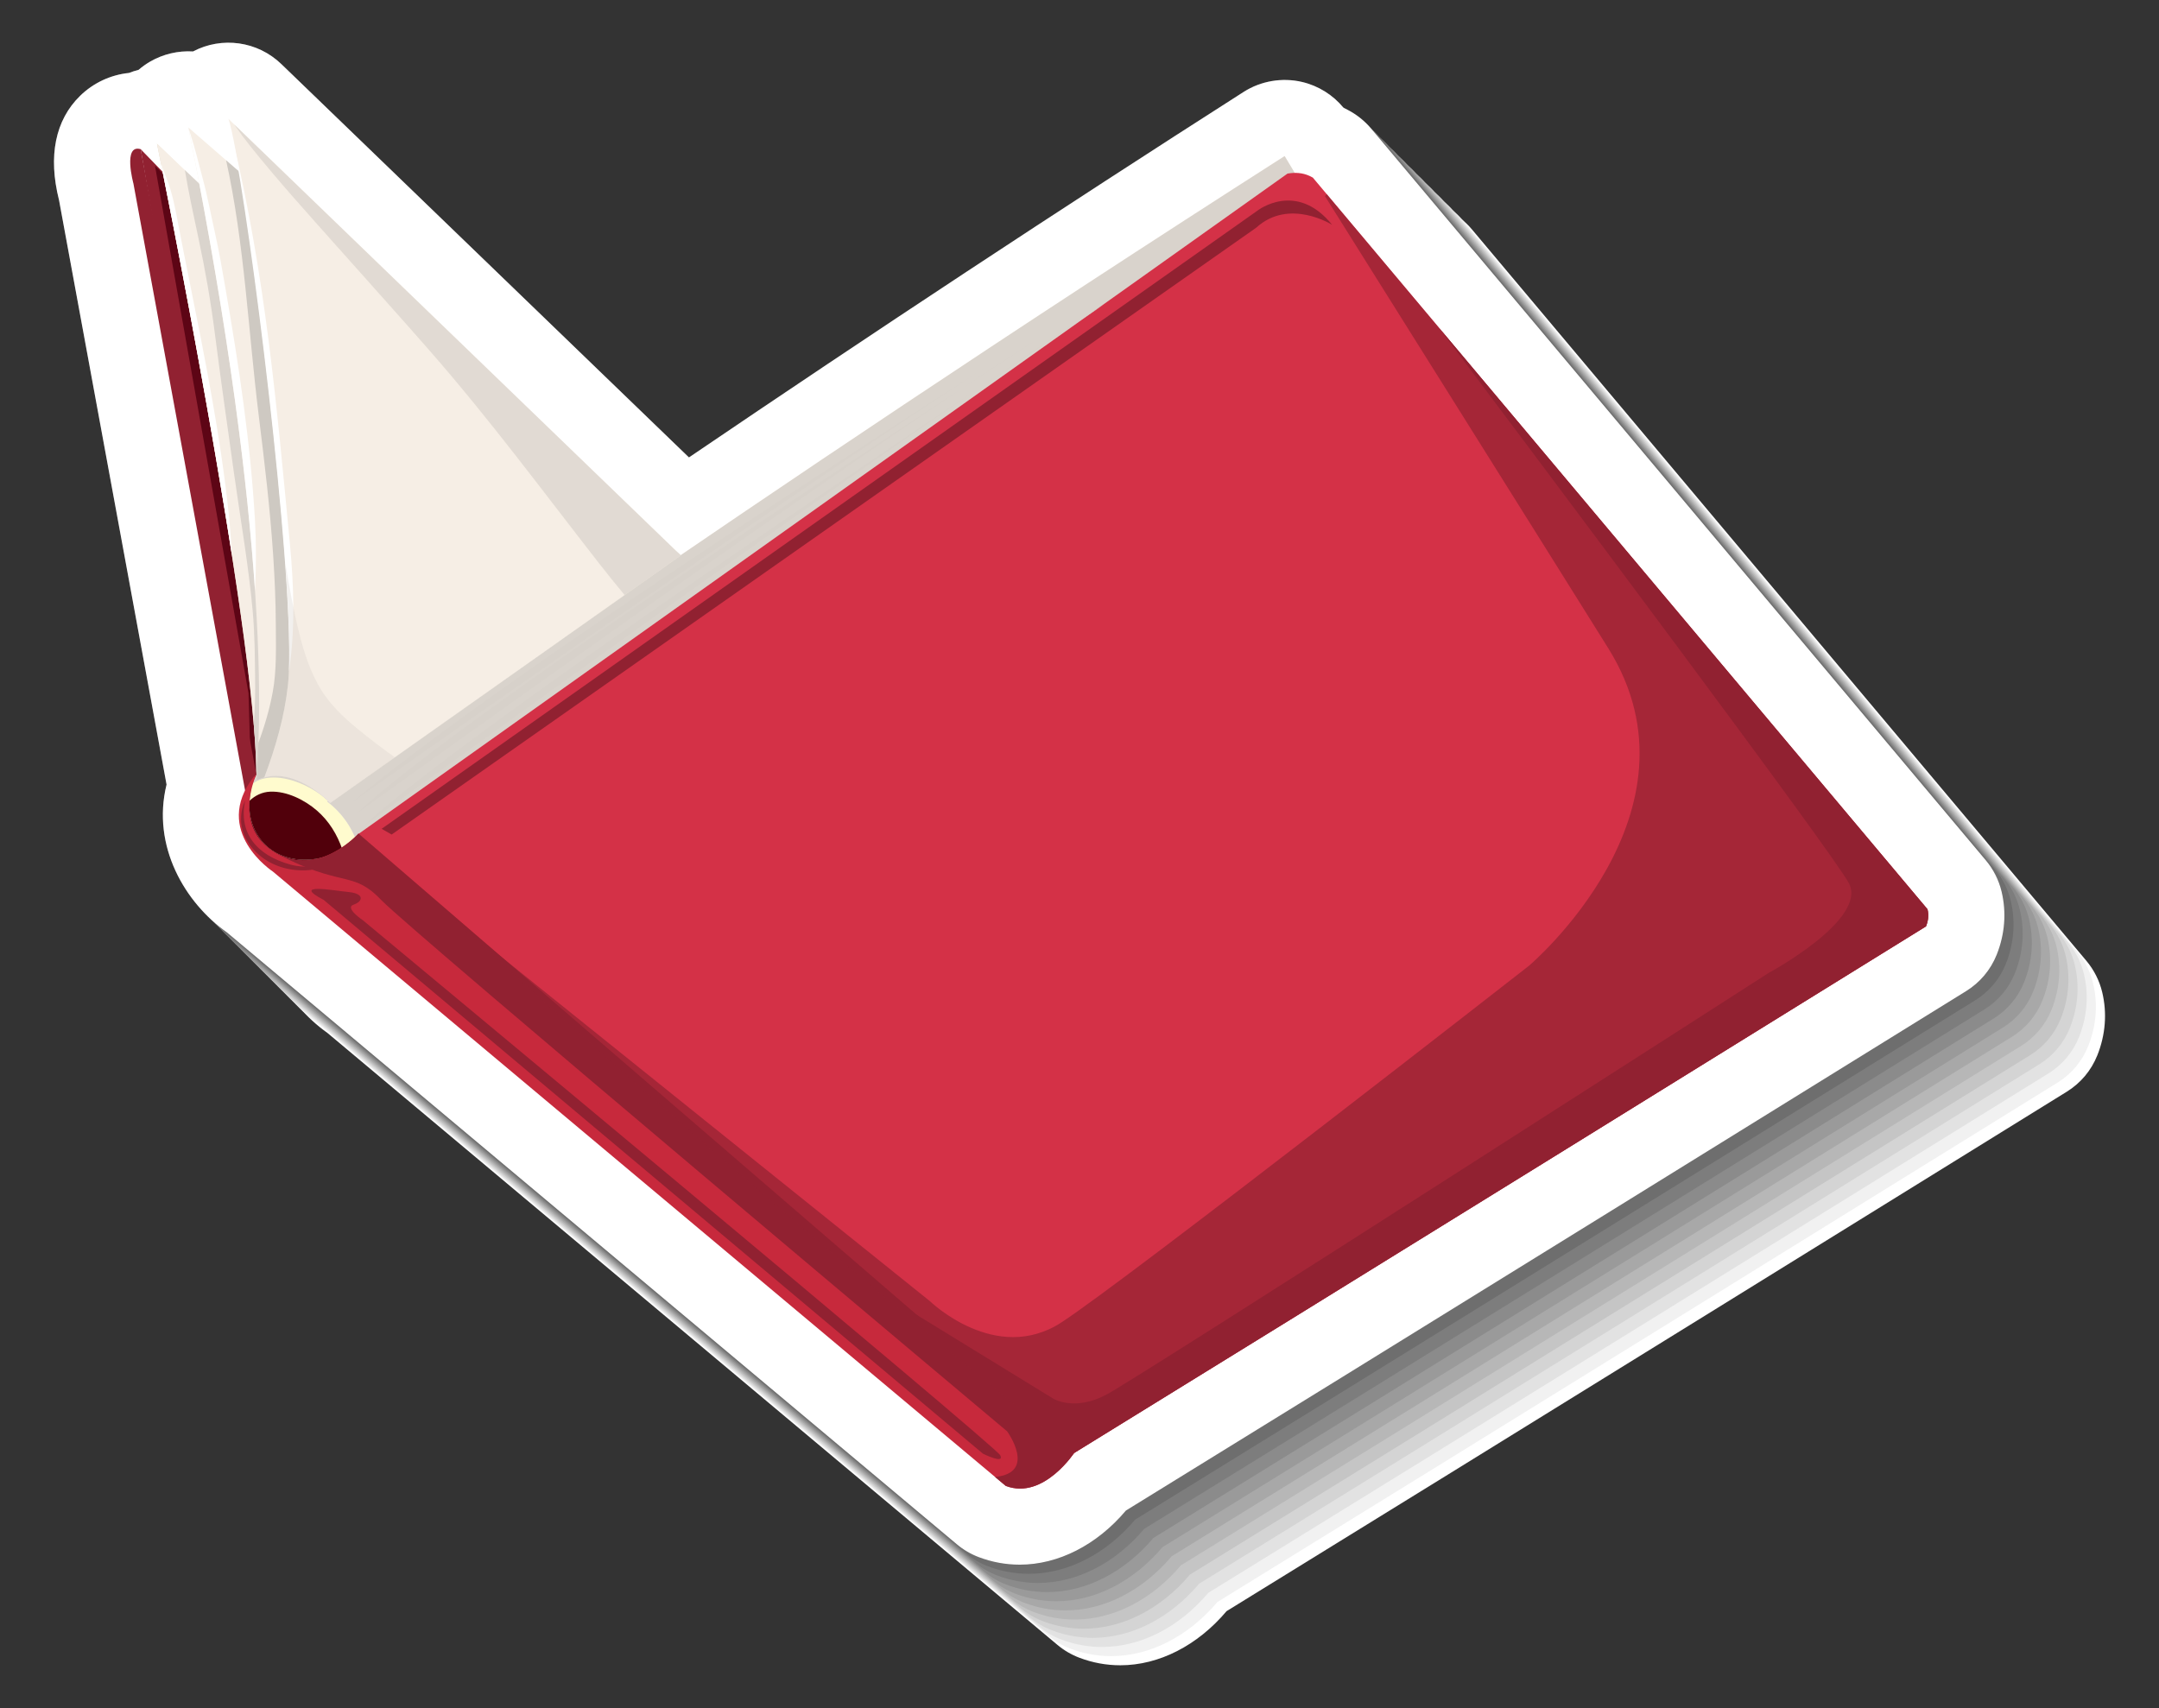<?xml version="1.0" encoding="utf-8"?>
<!-- Generator: Adobe Illustrator 27.5.0, SVG Export Plug-In . SVG Version: 6.00 Build 0)  -->
<svg version="1.1" id="Layer_1" xmlns="http://www.w3.org/2000/svg" xmlns:xlink="http://www.w3.org/1999/xlink" x="0px" y="0px"
	 viewBox="0 0 336.593 266.308" style="enable-background:new 0 0 336.593 266.308;" xml:space="preserve">
<rect x="0" y="0" width="336.593" height="266.308" fill="#333333" stroke="none"/>
<g>
	<g>
		<path style="fill:#FFFFFF;" d="M41.654,138.015c-2.374,9.659,2.936,18.477,9.383,23.031l113.82,95.425
			c1.018,0.853,2.162,1.525,3.403,1.998c2.061,0.784,4.214,1.182,6.401,1.182c6.018,0,12.033-3.07,16.564-8.439
			c36.356-22.376,121.38-75.039,130.981-80.986c2.168-1.342,3.816-3.303,4.768-5.671c1.283-3.197,1.547-6.611,0.761-9.87
			c-0.428-1.777-1.275-3.457-2.452-4.859L229.451,35.739c-1.001-1.192-2.274-2.207-3.651-2.918c-0.22-0.117-0.44-0.231-0.667-0.342
			c-1.646-2-3.915-3.415-6.45-4.012c-3.102-0.729-6.424-0.163-9.11,1.554c-28.475,18.194-57.559,37.363-86.477,56.991L59.554,25.681
			c-3.712-3.584-9.267-4.344-13.773-1.97c-2.324-0.141-4.675,0.412-6.694,1.586c-0.64,0.372-1.243,0.803-1.8,1.284
			c-0.507,0.127-1.006,0.287-1.492,0.479c-2.858,0.294-5.547,1.55-7.612,3.564c-3.886,3.791-5.023,9.416-3.29,16.273L41.654,138.015
			z"/>
		<path style="fill:#F1F1F1;" d="M40.228,136.589c-2.374,9.659,2.936,18.478,9.383,23.031l113.819,95.424
			c1.017,0.854,2.162,1.526,3.403,1.999c2.061,0.785,4.214,1.182,6.401,1.182c6.018,0,12.033-3.071,16.564-8.44
			c36.356-22.376,121.379-75.038,130.981-80.985c2.168-1.344,3.816-3.304,4.768-5.671c1.283-3.198,1.547-6.611,0.761-9.87
			c-0.428-1.778-1.275-3.458-2.452-4.859L228.024,34.313c-1.001-1.192-2.279-2.198-3.651-2.919c-0.22-0.116-0.44-0.232-0.667-0.342
			c-1.648-2-3.915-3.416-6.45-4.012c-3.102-0.729-6.424-0.164-9.111,1.553c-28.474,18.195-57.559,37.364-86.476,56.993
			L58.127,24.255c-3.711-3.584-9.267-4.344-13.772-1.971c-2.324-0.141-4.675,0.412-6.695,1.587c-0.639,0.372-1.242,0.802-1.8,1.284
			c-0.506,0.128-1.005,0.288-1.492,0.481c-2.858,0.293-5.547,1.549-7.612,3.563c-3.886,3.79-5.023,9.416-3.291,16.273
			L40.228,136.589z"/>
		<path style="fill:#E2E2E2;" d="M38.802,135.163c-2.374,9.659,2.936,18.478,9.383,23.031l113.82,95.424
			c1.017,0.854,2.162,1.526,3.403,1.998c2.061,0.785,4.214,1.182,6.401,1.182c6.017,0,12.033-3.07,16.563-8.44
			c36.356-22.376,121.379-75.038,130.981-80.985c2.168-1.344,3.816-3.304,4.768-5.671c1.283-3.198,1.546-6.611,0.761-9.871
			c-0.428-1.777-1.275-3.457-2.452-4.858L226.599,32.887c-1.001-1.192-2.279-2.197-3.651-2.918
			c-0.221-0.116-0.441-0.232-0.667-0.342c-1.648-2-3.915-3.415-6.45-4.012c-3.102-0.729-6.425-0.163-9.111,1.554
			c-28.474,18.195-57.559,37.363-86.476,56.992L56.7,22.829c-3.711-3.584-9.266-4.344-13.772-1.971
			c-2.323-0.14-4.675,0.412-6.694,1.587c-0.639,0.372-1.242,0.802-1.8,1.284c-0.506,0.126-1.006,0.288-1.492,0.479
			c-2.858,0.295-5.547,1.55-7.613,3.565c-3.886,3.79-5.022,9.415-3.29,16.273L38.802,135.163z"/>
		<path style="fill:#D4D4D4;" d="M37.376,133.737c-2.374,9.659,2.936,18.477,9.383,23.031l113.82,95.424
			c1.017,0.853,2.161,1.526,3.403,1.999c2.061,0.784,4.213,1.182,6.401,1.182c6.017,0,12.033-3.071,16.563-8.44
			c36.355-22.375,121.379-75.038,130.981-80.985c2.168-1.343,3.816-3.304,4.768-5.671c1.283-3.198,1.546-6.612,0.761-9.87
			c-0.428-1.777-1.276-3.458-2.452-4.859L225.173,31.462c-1.001-1.193-2.279-2.199-3.651-2.919
			c-0.222-0.116-0.441-0.231-0.668-0.342c-1.646-2.002-3.915-3.416-6.449-4.012c-3.102-0.729-6.425-0.164-9.111,1.554
			c-28.474,18.194-57.559,37.363-86.476,56.991L55.274,21.402c-3.711-3.583-9.266-4.344-13.772-1.97
			c-2.323-0.141-4.675,0.412-6.694,1.586c-0.639,0.372-1.242,0.803-1.8,1.284c-0.507,0.126-1.006,0.287-1.492,0.48
			c-2.858,0.294-5.547,1.549-7.613,3.564c-3.886,3.79-5.022,9.416-3.29,16.273L37.376,133.737z"/>
		<path style="fill:#C5C5C5;" d="M35.95,132.311c-2.374,9.659,2.936,18.477,9.382,23.031l113.821,95.424
			c1.017,0.852,2.161,1.525,3.402,1.999c2.061,0.784,4.214,1.182,6.401,1.182c6.017,0,12.034-3.071,16.564-8.44
			c36.355-22.375,121.379-75.038,130.98-80.986c2.169-1.342,3.817-3.304,4.769-5.671c1.282-3.197,1.546-6.61,0.761-9.87
			c-0.428-1.776-1.276-3.456-2.452-4.858L223.747,30.035c-1.001-1.193-2.28-2.198-3.652-2.919c-0.221-0.116-0.441-0.231-0.667-0.342
			c-1.646-2.001-3.915-3.416-6.449-4.012c-3.103-0.729-6.425-0.163-9.111,1.553c-28.474,18.194-57.559,37.363-86.476,56.992
			L53.849,19.977c-3.712-3.584-9.267-4.344-13.772-1.971c-2.324-0.141-4.675,0.412-6.695,1.586c-0.639,0.372-1.242,0.803-1.8,1.285
			c-0.507,0.127-1.006,0.287-1.492,0.479c-2.858,0.293-5.547,1.55-7.612,3.563c-3.886,3.791-5.023,9.417-3.29,16.274L35.95,132.311z
			"/>
		<path style="fill:#B7B7B7;" d="M34.524,130.885c-2.374,9.659,2.936,18.477,9.383,23.031l113.82,95.424
			c1.017,0.852,2.161,1.525,3.402,1.998c2.061,0.784,4.214,1.181,6.401,1.181c6.018,0,12.034-3.07,16.564-8.44
			c36.355-22.376,121.379-75.038,130.98-80.986c2.169-1.343,3.817-3.303,4.768-5.671c1.283-3.197,1.547-6.611,0.761-9.87
			c-0.428-1.777-1.275-3.457-2.451-4.858L222.319,28.609c-1.001-1.193-2.279-2.198-3.651-2.918c-0.22-0.116-0.44-0.232-0.667-0.342
			c-1.646-2-3.915-3.416-6.449-4.012c-3.103-0.729-6.425-0.164-9.111,1.554c-28.475,18.194-57.558,37.363-86.477,56.992
			L52.423,18.55c-3.712-3.584-9.267-4.344-13.773-1.97c-2.324-0.142-4.675,0.412-6.695,1.586c-0.639,0.372-1.242,0.803-1.8,1.285
			c-0.506,0.126-1.005,0.287-1.492,0.479c-2.858,0.293-5.547,1.55-7.612,3.564c-3.886,3.79-5.023,9.415-3.291,16.273L34.524,130.885
			z"/>
		<path style="fill:#A8A8A8;" d="M33.097,129.458c-2.373,9.66,2.936,18.478,9.383,23.031l113.821,95.424
			c1.017,0.854,2.161,1.526,3.402,1.999c2.061,0.784,4.214,1.182,6.401,1.182c6.018,0,12.034-3.071,16.563-8.44
			c36.356-22.376,121.38-75.038,130.981-80.986c2.168-1.343,3.817-3.304,4.768-5.671c1.283-3.198,1.547-6.611,0.761-9.87
			c-0.428-1.778-1.275-3.458-2.452-4.858L220.894,27.183c-1.001-1.193-2.279-2.198-3.651-2.918c-0.221-0.116-0.44-0.232-0.667-0.342
			c-1.646-2-3.915-3.416-6.449-4.012c-3.102-0.73-6.425-0.164-9.111,1.553c-28.475,18.195-57.559,37.363-86.477,56.992
			L50.996,17.124c-3.711-3.583-9.266-4.343-13.772-1.97c-2.323-0.141-4.675,0.412-6.694,1.586c-0.639,0.372-1.242,0.803-1.8,1.284
			c-0.506,0.127-1.006,0.287-1.492,0.479c-2.858,0.294-5.547,1.55-7.613,3.564c-3.886,3.79-5.022,9.416-3.29,16.273L33.097,129.458z
			"/>
		<path style="fill:#9A9A9A;" d="M31.671,128.032c-2.373,9.659,2.936,18.477,9.382,23.031l113.82,95.424
			c1.018,0.854,2.162,1.526,3.403,1.998c2.061,0.785,4.214,1.182,6.401,1.182c6.018,0,12.033-3.071,16.564-8.44
			c36.356-22.376,121.38-75.039,130.981-80.986c2.168-1.343,3.816-3.304,4.768-5.671c1.283-3.197,1.547-6.611,0.761-9.869
			c-0.428-1.778-1.275-3.458-2.452-4.859L219.468,25.757c-1.001-1.193-2.279-2.199-3.651-2.919c-0.221-0.116-0.44-0.232-0.667-0.342
			c-1.646-2.001-3.915-3.416-6.45-4.012c-3.102-0.729-6.424-0.164-9.11,1.553c-28.475,18.194-57.559,37.364-86.477,56.992
			L49.57,15.698c-3.711-3.585-9.267-4.344-13.772-1.971c-2.324-0.141-4.675,0.412-6.694,1.586c-0.639,0.372-1.242,0.803-1.8,1.285
			c-0.507,0.126-1.006,0.287-1.492,0.479c-2.858,0.293-5.547,1.55-7.612,3.563c-3.886,3.791-5.023,9.416-3.29,16.274L31.671,128.032
			z"/>
		<path style="fill:#8B8B8B;" d="M30.245,126.606c-2.374,9.658,2.936,18.476,9.382,23.031l113.821,95.424
			c1.017,0.852,2.162,1.525,3.403,1.998c2.061,0.784,4.214,1.182,6.401,1.182c6.017,0,12.033-3.07,16.563-8.44
			c36.357-22.375,121.379-75.038,130.982-80.985c2.168-1.343,3.816-3.304,4.768-5.671c1.283-3.198,1.547-6.611,0.761-9.87
			c-0.428-1.777-1.275-3.457-2.452-4.859L218.042,24.33c-1.001-1.192-2.279-2.198-3.651-2.918c-0.221-0.116-0.441-0.231-0.667-0.342
			c-1.647-2.001-3.915-3.416-6.45-4.013c-3.102-0.729-6.424-0.163-9.111,1.554c-28.474,18.194-57.559,37.363-86.476,56.992
			L48.145,14.272c-3.712-3.583-9.267-4.344-13.773-1.971c-2.324-0.141-4.675,0.412-6.695,1.587c-0.639,0.372-1.242,0.803-1.8,1.285
			c-0.506,0.126-1.005,0.287-1.492,0.48c-2.858,0.293-5.547,1.55-7.612,3.563c-3.886,3.79-5.023,9.416-3.29,16.274L30.245,126.606z"
			/>
		<path style="fill:#7D7D7D;" d="M28.819,125.18c-2.374,9.659,2.936,18.478,9.383,23.031l113.82,95.424
			c1.017,0.853,2.162,1.525,3.404,1.997c2.06,0.785,4.213,1.183,6.4,1.183c6.017,0,12.033-3.071,16.563-8.441
			c36.356-22.376,121.38-75.038,130.981-80.985c2.168-1.343,3.817-3.304,4.768-5.671c1.283-3.197,1.547-6.611,0.761-9.87
			c-0.428-1.777-1.274-3.457-2.451-4.859L216.615,22.904c-1-1.193-2.279-2.198-3.651-2.919c-0.22-0.116-0.44-0.231-0.667-0.342
			c-1.648-2-3.915-3.415-6.45-4.012c-3.102-0.731-6.425-0.164-9.111,1.553c-28.474,18.194-57.559,37.363-86.476,56.992
			L46.718,12.846c-3.711-3.584-9.266-4.344-13.772-1.971c-2.323-0.141-4.675,0.412-6.694,1.587c-0.639,0.372-1.242,0.802-1.8,1.284
			c-0.506,0.126-1.005,0.287-1.492,0.479c-2.858,0.294-5.547,1.55-7.613,3.564c-3.886,3.79-5.022,9.416-3.29,16.273L28.819,125.18z"
			/>
		<path style="fill:#6E6E6E;" d="M27.393,123.753c-2.373,9.66,2.937,18.478,9.383,23.031l113.82,95.425
			c1.017,0.853,2.162,1.525,3.403,1.998c2.061,0.785,4.214,1.182,6.401,1.182c6.017,0,12.033-3.07,16.564-8.439
			c36.356-22.376,121.379-75.038,130.981-80.985c2.168-1.344,3.816-3.304,4.768-5.672c1.283-3.197,1.546-6.611,0.761-9.87
			c-0.428-1.777-1.276-3.457-2.452-4.859L215.189,21.479c-1.001-1.193-2.279-2.198-3.651-2.919
			c-0.222-0.116-0.441-0.232-0.667-0.342c-1.647-2-3.916-3.416-6.45-4.011c-3.103-0.731-6.425-0.165-9.111,1.553
			c-28.474,18.194-57.559,37.363-86.476,56.992L45.292,11.42c-3.711-3.584-9.266-4.344-13.772-1.971
			c-2.323-0.141-4.675,0.413-6.695,1.586c-0.639,0.372-1.242,0.803-1.8,1.284c-0.507,0.127-1.006,0.288-1.492,0.48
			c-2.858,0.293-5.548,1.55-7.613,3.564c-3.886,3.79-5.022,9.416-3.29,16.273L27.393,123.753z"/>
		<path style="fill:#606060;" d="M25.967,122.328c-2.374,9.66,2.936,18.477,9.382,23.031l113.821,95.424
			c1.017,0.853,2.161,1.526,3.402,1.999c2.061,0.784,4.214,1.182,6.401,1.182c6.018,0,12.034-3.071,16.564-8.44
			c36.355-22.375,121.379-75.037,130.981-80.985c2.168-1.343,3.816-3.304,4.768-5.671c1.282-3.198,1.546-6.611,0.761-9.87
			c-0.428-1.777-1.276-3.457-2.452-4.859L213.764,20.052c-1.001-1.192-2.275-2.207-3.652-2.918c-0.22-0.118-0.44-0.232-0.667-0.343
			c-1.646-2-3.915-3.416-6.449-4.012c-3.103-0.729-6.425-0.164-9.111,1.554c-28.474,18.194-57.559,37.363-86.476,56.991
			L43.865,9.994c-3.711-3.585-9.266-4.345-13.772-1.972c-2.324-0.141-4.675,0.412-6.694,1.587c-0.64,0.372-1.243,0.803-1.8,1.284
			c-0.507,0.127-1.006,0.288-1.492,0.479c-2.858,0.294-5.547,1.55-7.612,3.564c-3.886,3.79-5.023,9.416-3.29,16.272L25.967,122.328z
			"/>
	</g>
	<path style="fill:#FFFFFF;" d="M25.967,122.328c-2.374,9.66,2.936,18.477,9.382,23.031l113.821,95.424
		c1.017,0.853,2.161,1.526,3.402,1.999c2.061,0.784,4.214,1.182,6.401,1.182c6.018,0,12.034-3.071,16.564-8.44
		c36.355-22.375,121.379-75.037,130.981-80.985c2.168-1.343,3.816-3.304,4.768-5.671c1.282-3.198,1.546-6.611,0.761-9.87
		c-0.428-1.777-1.276-3.457-2.452-4.859L213.764,20.052c-1.001-1.192-2.275-2.207-3.652-2.918c-0.22-0.118-0.44-0.232-0.667-0.343
		c-1.646-2-3.915-3.416-6.449-4.012c-3.103-0.729-6.425-0.164-9.111,1.554c-28.474,18.194-57.559,37.363-86.476,56.991L43.865,9.994
		c-3.711-3.585-9.266-4.345-13.772-1.972c-2.324-0.141-4.675,0.412-6.694,1.587c-0.64,0.372-1.243,0.803-1.8,1.284
		c-0.507,0.127-1.006,0.288-1.492,0.479c-2.858,0.294-5.547,1.55-7.612,3.564c-3.886,3.79-5.023,9.416-3.29,16.272L25.967,122.328z"
		/>
	<g>
		<g>
			<g>
				<path style="fill:#912131;" d="M21.934,23.262l156.058,160.766l-38.803,25.618l-98.324-77.604c0,0-4.709-4.899-1.695-9.607
					L21.934,23.262z"/>
				<path style="fill:#5D0515;" d="M24.16,25.826l153.831,158.202l-38.803,25.618l-98.324-77.604c0,0-4.709-4.899-1.695-9.607
					l-0.428-14.333L24.16,25.826z"/>
				<path style="fill:#F4EBD4;" d="M200.313,26.071L58.055,129.435l-3.578-4.007c-1.113,1.412-2.287,2.78-3.479,4.128
					c0.226,0.552,0.456,0.944,0.69,1.162c0.468,0.38,1.041,0.841,1.664,1.372L201.334,30.278L200.313,26.071z"/>
				<path style="fill:#E2D5C0;" d="M24.476,22.415c0,0,15.441,75.496,15.491,98.354c0,0-2.494,4.774,0.049,9.2
					c2.543,4.427,7.817,4.71,11.396,3.391c3.579-1.318,4.427-3.295,4.427-3.295L200.726,27.065l-1.749-1.164L97.657,93.967
					L24.476,22.415z"/>
				<path style="fill:#F6EEE5;" d="M39.177,123.032c1.098-0.465,2.395-0.609,3.517-0.617c2.502-0.017,4.942,0.456,7.009,1.934
					c2.077,1.486,4.237,3.829,5.628,6.467c0.373-0.448,0.507-0.752,0.507-0.752L200.726,27.065l-1.749-1.535L98.773,92.628
					L24.476,22.415c0,0,15.441,75.496,15.491,98.354C39.967,120.769,39.501,121.662,39.177,123.032z"/>
				<path style="fill:#FFFFFF;" d="M29.599,44.13c-0.58-2.898-1.174-5.793-1.722-8.697c-0.487-2.579-0.947-5.232-1.932-7.677
					c-0.307-0.761-0.586-1.536-0.857-2.314c1.818,9.071,7.304,36.92,11.081,61.203c-0.137-2.216-0.286-4.432-0.52-6.635
					C34.372,67.948,31.979,56.012,29.599,44.13z"/>
				<path style="opacity:0.8;fill:#D3CDC7;" d="M198.977,25.529L98.773,92.628L28.819,26.52c0.607,3.603,1.382,7.176,2.147,10.751
					c1.041,4.868,1.892,9.731,2.522,14.669c0.945,7.396,2.004,14.778,3.038,22.162c0.988,7.054,2.238,14.116,2.872,21.212
					c0.321,3.6,0.347,7.208,0.378,10.82c0.019,2.256-0.013,4.514-0.218,6.757c0.259,3.03,0.404,5.695,0.409,7.877
					c0,0-0.466,0.894-0.79,2.264c1.098-0.465,2.395-0.609,3.517-0.617c2.502-0.017,4.942,0.456,7.009,1.934
					c2.077,1.486,4.237,3.829,5.628,6.467c0.373-0.448,0.507-0.752,0.507-0.752L200.726,27.065L198.977,25.529z"/>
				<path style="fill:#51000B;" d="M50.083,125.185c-1.893-1.469-3.984-2.202-6.372-2.305c-1.378-0.06-3.257-0.021-4.643,0.666
					c-0.334,1.766-0.364,4.14,0.947,6.423c2.543,4.427,7.817,4.71,11.396,3.391c1.83-0.675,2.942-1.52,3.597-2.186
					C53.787,128.764,51.912,126.604,50.083,125.185z"/>
				<path style="fill:#FFFBCE;" d="M47.244,122.319c-1.447-0.647-3.082-1.108-4.68-1.088c-1.046,0.013-2.333,0.261-3.161,0.979
					c-0.218,0.7-0.432,1.613-0.504,2.645c0.871-0.811,1.939-1.364,3.23-1.417c2.582-0.107,5.354,1.28,7.27,2.937
					c1.918,1.66,3.169,3.762,3.971,6.061c1.276-0.762,1.939-1.544,2.244-1.992C53.806,126.876,50.646,123.846,47.244,122.319z"/>
			</g>
			<path style="fill:#F6EEE5;" d="M51.016,124.987c0,0,64.05-46.196,149.262-100.648l5.356,8.926L56.259,134.139
				C56.259,134.139,56.074,128.857,51.016,124.987z"/>
			<path style="fill:#D9D3CC;" d="M51.016,124.987c0,0,64.05-46.196,149.262-100.648l5.356,8.926L56.259,134.139
				C56.259,134.139,56.074,128.857,51.016,124.987z"/>
			<g>
				<path style="fill:#912131;" d="M21.934,23.262l18.033,97.506l-1.646,3.079L20.804,28.631
					C20.804,28.631,19.108,22.415,21.934,23.262z"/>
				<path style="fill:#D43147;" d="M300.503,141.775L204.671,27.69c-0.169-0.087-0.334-0.183-0.507-0.261
					c-1.147-0.521-2.277-0.556-3.438-0.364L55.839,130.064c11.024,9.103,44.323,42.089,111.653,96.466
					c34.848-21.435,119.963-74.152,132.774-82.088C300.607,143.591,300.73,142.72,300.503,141.775z"/>
				<path style="fill:#C7293C;" d="M55.887,129.973c0,0-6.277,7.015-13.037,2.928c-6.759-4.085-2.883-12.132-2.883-12.132
					l-0.413,0.353c-6.597,8.498,2.982,14.767,2.982,14.767L156.8,231.684c5.934,2.26,10.83-5.369,10.83-5.369L55.887,129.973z"/>
			</g>
			<path style="fill:#F6EEE5;" d="M40.08,121.641c-0.668,0.32,4.464-25.888-10.712-101.766l76.77,66.728l-54.676,38.607
				C51.462,125.211,45.659,118.963,40.08,121.641z"/>
			<path style="fill:#FFFFFF;" d="M35.183,45.154c-0.507-2.924-0.999-5.854-1.648-8.751c-0.642-2.861-1.175-5.793-1.946-8.621
				c-0.628-2.303-1.168-4.65-1.917-6.915c-0.086-0.261-0.174-0.521-0.261-0.781c6.5,32.546,9.26,55.93,10.347,71.996
				c0.185-3.635,0.201-7.281-0.007-10.937C39.064,69.088,37.245,57.044,35.183,45.154z"/>
			<path style="opacity:0.8;fill:#C4BFB9;" d="M35.253,24.991c2.88,13.087,3.448,26.619,5.095,39.889
				c0.898,7.235,1.764,14.48,2.244,21.756c0.24,3.647,0.4,7.301,0.409,10.956c0.009,3.409,0.14,6.904-0.475,10.271
				c-0.491,2.688-1.27,5.355-2.239,7.942c-0.152,4.121-0.386,5.921-0.208,5.835c5.58-2.678,11.382,3.57,11.382,3.57l54.676-38.607
				L35.253,24.991z"/>
			<path style="fill:#F6EEE5;" d="M35.617,18.535c2.294,6.413,10.936,72.978,9.269,88.322c-0.53,4.886-1.933,9.734-3.679,14.362
				c5.207-1.442,10.256,3.991,10.256,3.991l54.676-38.607L35.617,18.535z"/>
			<path style="fill:#FFFFFF;" d="M45.186,84.686c-2.076-21.754-3.792-41.5-8.915-63.009c2.775,13.224,9.351,65.246,8.793,82.943
				C46.054,98.069,45.804,91.173,45.186,84.686z"/>
			<path style="opacity:0.3;fill:#D3CDC7;" d="M55.726,113.632c-2.181-1.799-4.297-3.792-5.763-6.239
				c-1.545-2.576-2.517-5.491-3.249-8.392c-0.931-3.69-1.608-7.438-2.229-11.198c0.594,8.355,0.812,15.266,0.4,19.054
				c-0.53,4.886-1.933,9.734-3.679,14.362c5.207-1.442,10.256,3.991,10.256,3.991l10.096-7.128
				C59.565,116.657,57.609,115.187,55.726,113.632z"/>
			<path style="opacity:0.6;fill:#D3CDC7;" d="M39.016,22.782c4.299,5.384,8.962,10.512,13.537,15.661
				c4.841,5.448,9.727,10.856,14.524,16.342c9.278,10.604,17.621,21.895,26.274,32.999c1.317,1.689,2.666,3.353,4.032,5l8.754-6.181
				L36.508,19.397C37.304,20.554,38.14,21.684,39.016,22.782z"/>
			<g>
				<path style="fill:#912131;" d="M167.63,226.315L55.887,129.973c0,0-5.67,6.328-12.034,3.451c0.415,0.241,0.865,0.48,1.36,0.715
					c8.481,4.016,10.043,1.785,14.283,6.248c4.239,4.464,97.525,82.796,97.525,82.796s4.714,6.483-1.893,7.099l1.672,1.402
					C162.733,233.943,167.63,226.315,167.63,226.315z"/>
			</g>
			<path style="fill:#912131;" d="M38.22,124.839c0,0-2.157,3.869,1.414,7.737c3.571,3.868,10.786,4.687,16.439-0.596
				c0,0-5.355,4.315-10.786,2.827C39.857,133.319,37.179,129.749,38.22,124.839z"/>
			<path style="fill:#912131;" d="M21.929,24.191c0,0-1.041,0.297-0.446,2.976c0.595,2.678,16.961,93.136,16.961,93.136
				L21.929,24.191z"/>
			<path style="fill:#912131;" d="M59.496,129.229l136.579-96.41c0,0,6.025-4.687,11.605,2.232c0,0-6.694-4.239-11.827,0.447
				L61.059,130.122L59.496,129.229z"/>
			<g style="opacity:0.7;">
				<path style="fill:#912131;" d="M300.503,141.775L206.842,30.274l-0.277,0.313c0,0,37.306,59.477,44.188,70.521
					c15.933,25.572-12.398,49.487-12.398,49.487s-62.583,48.884-72.849,55.579c-10.266,6.695-20.536-3.301-20.536-3.301
					l-75.732-60.841c17.333,15.814,48.5,44.313,98.255,84.496c34.848-21.435,119.963-74.152,132.774-82.088
					C300.607,143.591,300.73,142.72,300.503,141.775z"/>
			</g>
			<g>
				<path style="fill:#912131;" d="M300.503,141.775l-76.119-90.617c15.62,20.798,61.394,81.866,63.86,86.55
					c2.976,5.654-12.497,13.985-12.497,13.985s-98.195,63.083-103.254,65.761c-5.059,2.679-8.331,0.595-8.331,0.595l-26.185-16.068
					v0.299c9.015,7.539,18.836,15.624,29.516,24.25c34.848-21.435,119.963-74.152,132.774-82.088
					C300.607,143.591,300.73,142.72,300.503,141.775z"/>
			</g>
			<path style="fill:#D7D1CA;" d="M157.021,55.136c0,0-76.322,48.206-102.077,69.913C54.944,125.049,131.355,71.204,157.021,55.136z
				"/>
			<path style="fill:#D7D1CA;" d="M161.707,52.903c0,0-89.268,57.802-106.005,73.869C55.702,126.772,136.042,68.972,161.707,52.903z
				"/>
			<path style="fill:#D7D1CA;" d="M172.196,47.431c0,0-98.864,65.389-115.603,81.457C56.594,128.887,146.532,63.499,172.196,47.431z
				"/>
		</g>
		<path style="fill:#912131;" d="M50.468,140.317l102.773,86.34c0,0,3.435,1.717,2.698,0.245
			c-0.735-1.472-99.339-83.396-99.339-83.396s-2.943-1.961-1.472-2.452c1.472-0.49,1.717-1.718-0.736-1.963
			C51.941,138.846,45.317,137.619,50.468,140.317z"/>
	</g>
</g>
</svg>
